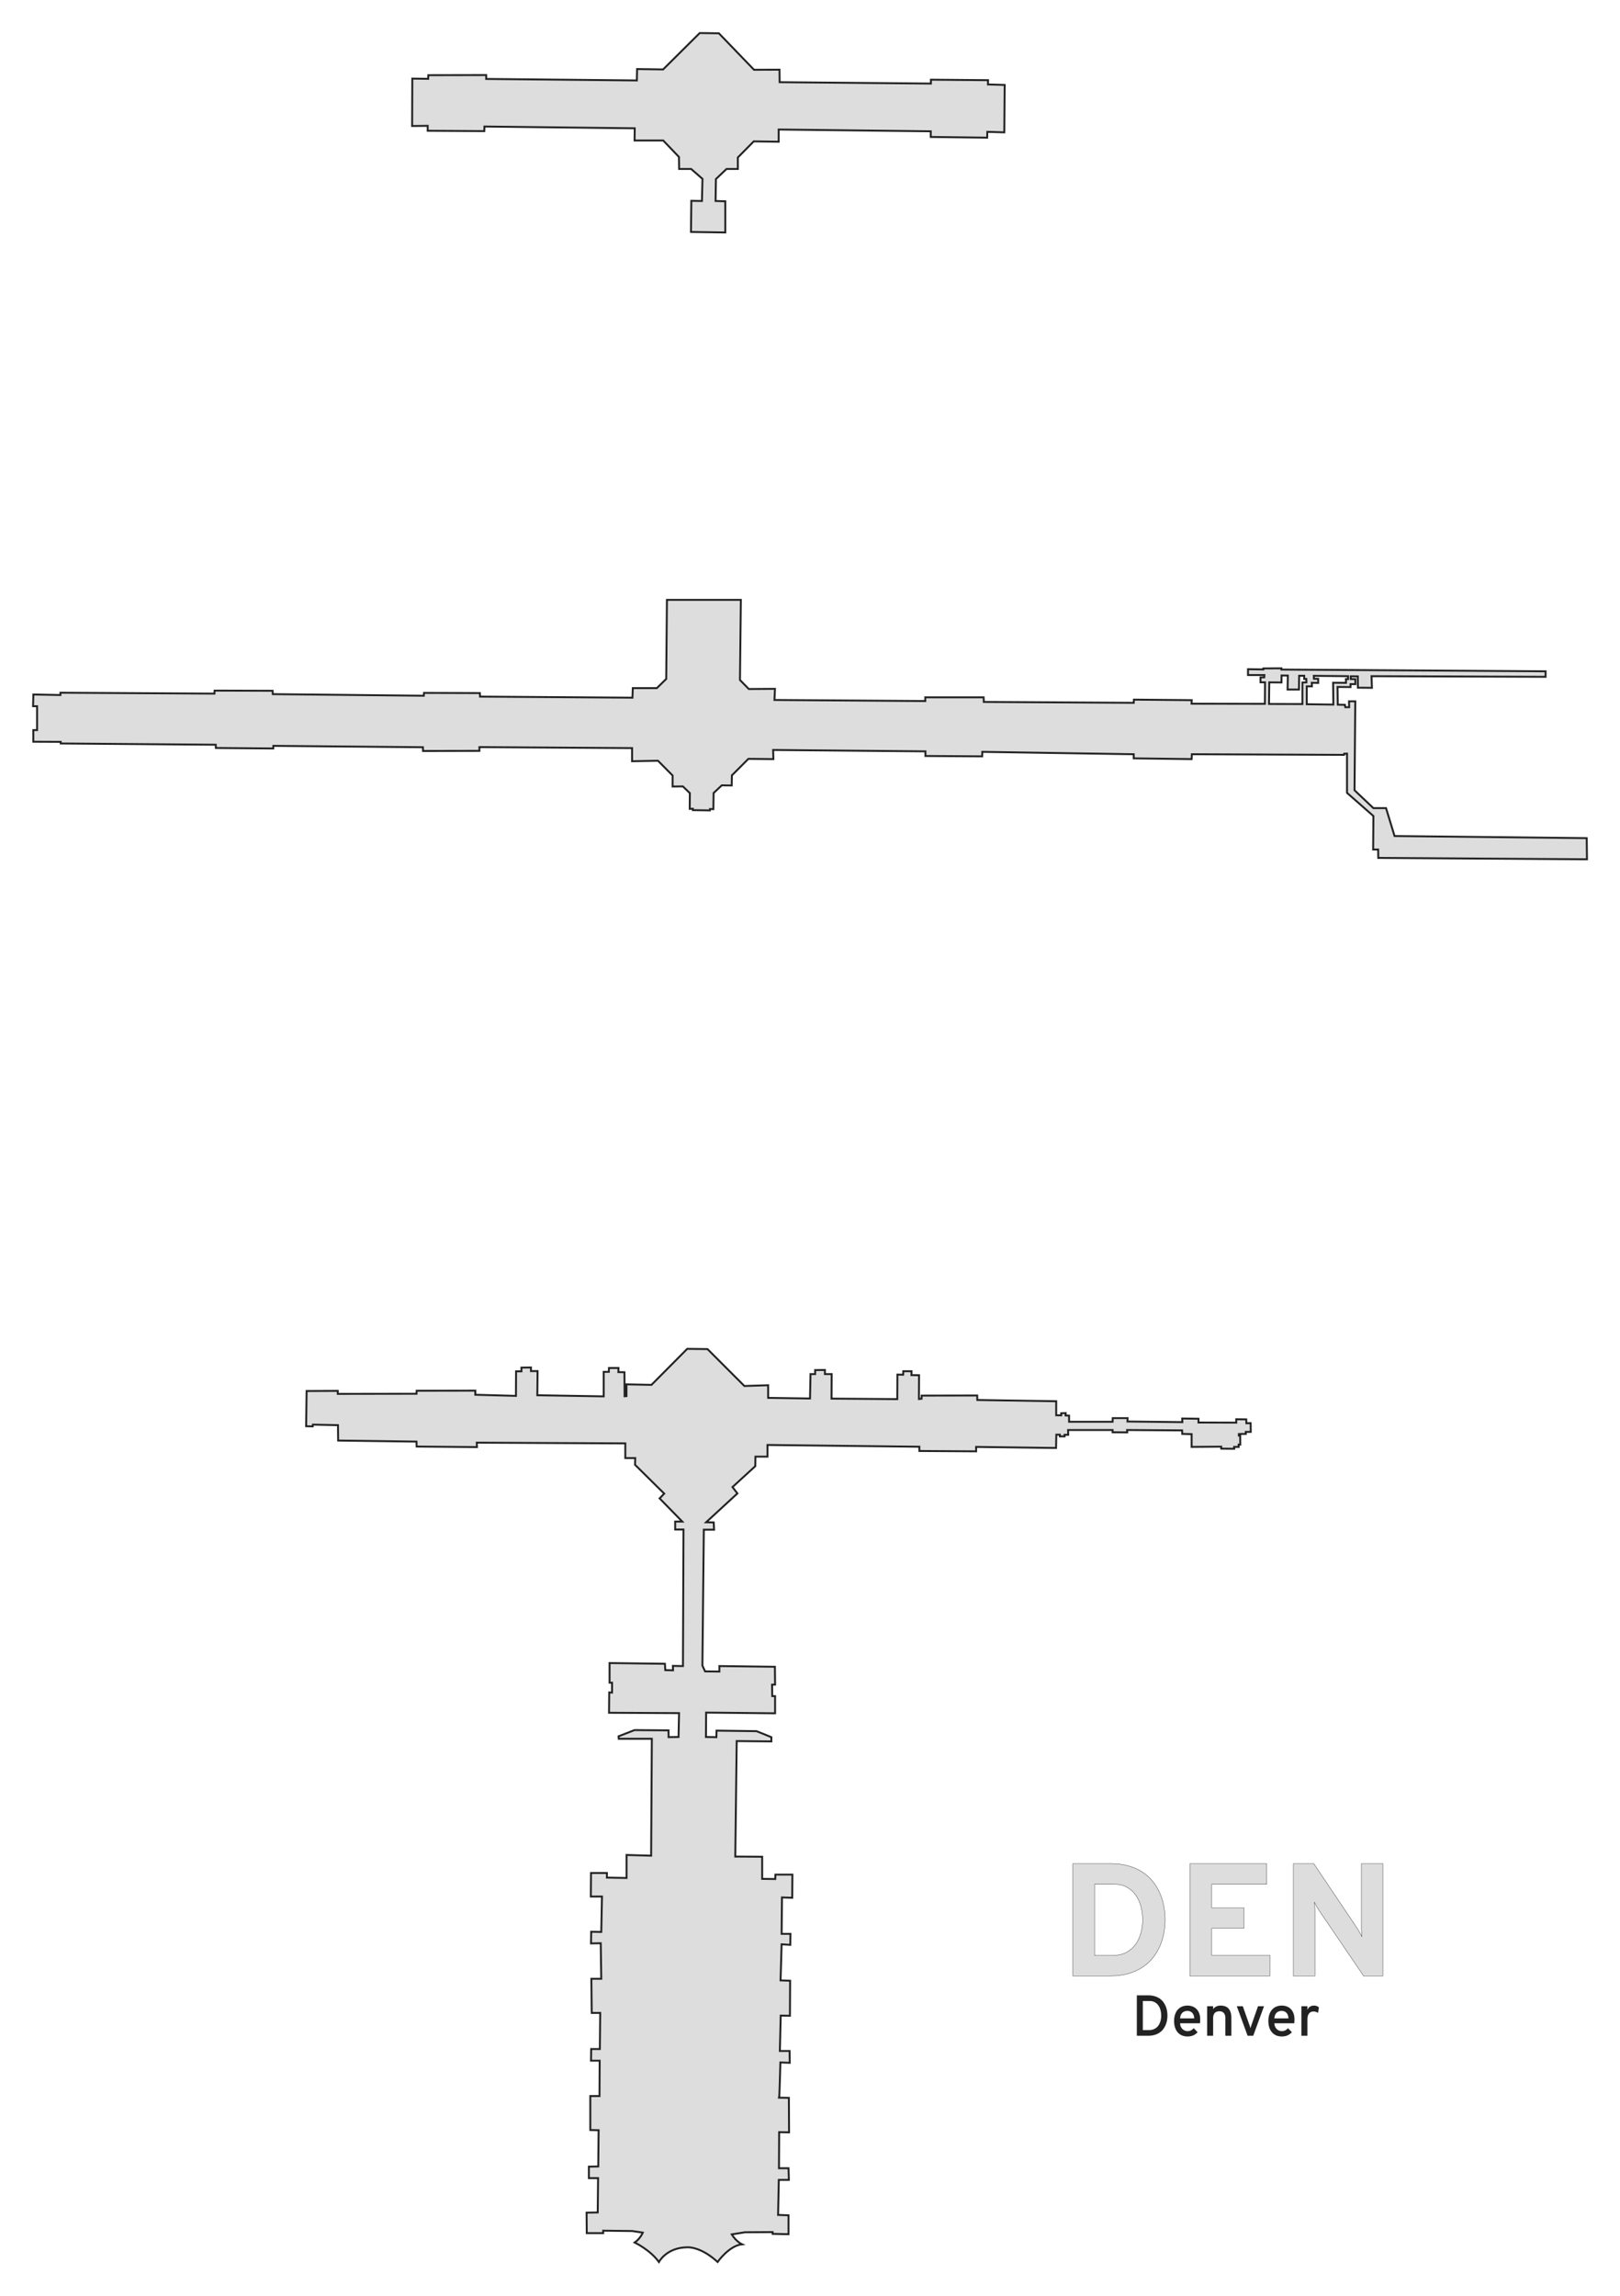 <?xml version="1.0" encoding="UTF-8" standalone="no"?>
<!-- Created with Inkscape (http://www.inkscape.org/) -->

<svg
   xmlns:dc="http://purl.org/dc/elements/1.1/"
   xmlns:cc="http://creativecommons.org/ns#"
   xmlns:rdf="http://www.w3.org/1999/02/22-rdf-syntax-ns#"
   xmlns:svg="http://www.w3.org/2000/svg"
   xmlns="http://www.w3.org/2000/svg"
   xmlns:sodipodi="http://sodipodi.sourceforge.net/DTD/sodipodi-0.dtd"
   xmlns:inkscape="http://www.inkscape.org/namespaces/inkscape"
   width="1262.788"
   height="1789.034"
   viewBox="0 0 1262.788 1789.034"
   id="svg2"
   version="1.1"
   inkscape:version="0.91 r13725"
   sodipodi:docname="DEN.svg"
   inkscape:export-filename="C:\Users\Paul Bogard\Dropbox\Documents\Websites\Flight Log\Images\Terminals\DEN.png"
   inkscape:export-xdpi="90"
   inkscape:export-ydpi="90">
  <defs
     id="defs4" />
  <sodipodi:namedview
     id="base"
     pagecolor="#ffffff"
     bordercolor="#666666"
     borderopacity="1.0"
     inkscape:pageopacity="1"
     inkscape:pageshadow="2"
     inkscape:zoom="0.35"
     inkscape:cx="198.187"
     inkscape:cy="784.09997"
     inkscape:document-units="px"
     inkscape:current-layer="layer1"
     showgrid="false"
     inkscape:window-width="1680"
     inkscape:window-height="987"
     inkscape:window-x="1672"
     inkscape:window-y="-8"
     inkscape:window-maximized="1"
     units="px"
     fit-margin-top="25"
     fit-margin-left="25"
     fit-margin-right="25"
     fit-margin-bottom="25" />
  <g
     inkscape:groupmode="layer"
     id="layer2"
     inkscape:label="Terminal"
     transform="translate(-41.487,130.493)">
    <path
       id="path3345"
       style="fill:#dddddd;fill-opacity:1;fill-rule:evenodd;stroke:#222222;stroke-width:1.5;stroke-linecap:butt;stroke-linejoin:miter;stroke-miterlimit:4;stroke-dasharray:none;stroke-opacity:1"
       d="m 280.481,953.437 -0.356,27.429 5.1,0.138 0.138,-1.378 19.572,0.413 0.138,11.991 61.06,0.827 0.138,3.859 47.001,0.413 -0.138,-3.446 115.779,0.551 0,11.44 7.719,0 -0.138,5.238 22.742,22.467 -3.584,3.721 17.643,18.056 -5.513,0 0,6.202 6.478,0 -0.413,106.406 -7.856,-0.138 0.138,3.446 -6.065,-0.138 -0.276,-4.962 -43.141,-0.551 0,15.299 1.93,0 0,7.719 -2.205,-0.138 -0.138,15.851 54.582,0.276 -0.413,18.607 -7.753,0.103 -0.034,-5.272 -26.533,-0.207 -12.405,4.824 0.138,1.93 25.775,0 -0.551,91.107 -19.159,-0.551 0,17.918 -15.299,-0.276 0,-3.584 -12.405,0 -0.138,18.332 8.683,0 -0.551,27.566 -7.856,-0.138 -0.138,9.097 7.581,-0.138 0.413,27.704 -7.719,0 0.276,26.602 6.616,0 -0.276,28.118 -6.754,0 -0.138,9.097 6.754,0 -0.138,27.567 -7.167,0 0,26.464 6.478,0.138 -0.276,28.256 -7.305,0.138 0,8.959 7.167,0 -0.276,26.739 -8.683,0.138 0.138,15.989 12.818,0 0,-1.93 22.604,0.276 8.27,1.24 c 0,0 -1.93,4.686 -6.34,7.719 0,0 11.991,5.651 18.883,15.162 0,0 5.927,-11.302 22.053,-11.44 0,0 10.2,-0.965 23.707,11.44 0,0 8.821,-12.681 19.021,-13.783 0,0 -4.548,-2.067 -7.994,-7.719 l 10.337,-1.654 21.502,-0.138 0,1.378 12.405,0.276 0,-14.748 -8.132,-0.276 0.551,-27.291 7.856,0 -0.276,-9.097 -7.443,0 0.138,-28.118 7.719,0.138 -0.138,-26.877 -7.581,-0.138 c 0.276,-0.689 0.965,-27.428 0.965,-27.428 l 7.305,0.276 -0.138,-9.235 -7.581,0 0.689,-27.566 7.167,0.138 0.138,-27.291 -7.443,-0.276 0.827,-28.118 6.754,0.413 0.138,-8.546 -6.892,0 0.276,-28.393 7.994,0.276 0.138,-18.056 -13.232,0 -0.138,3.446 -10.2,-0.138 0,-17.229 -20.95,-0.138 1.103,-90.004 27.015,0.276 0,-3.308 -11.578,-4.686 -31.15,-0.413 -0.138,5.1 -8.132,-0.138 0.138,-19.021 53.755,0.551 0,-13.37 -2.205,0 -0.138,-8.959 2.343,0 -0.138,-13.921 -43.279,-0.551 0,4.273 -11.164,-0.138 -2.067,-4.548 1.103,-105.855 7.994,0 -0.276,-5.651 -5.927,-0.138 24.396,-22.467 -3.859,-4.962 17.78,-16.264 0.138,-7.443 9.373,-10e-5 0,-9.097 118.398,1.378 0,3.308 44.244,0.276 0,-3.446 62.3,0.827 0.225,-10.388 2.729,0 0,1.365 3.704,0 0,-1.267 2.826,0 -0.098,-3.704 34.696,0 0,1.754 11.403,0.097 -0.098,-1.852 42.883,0.292 0.098,2.729 7.31,0.195 0,9.941 23.098,-0.195 0,1.559 10.136,0.098 -0.097,-1.462 3.509,0 0,-1.754 1.267,0 -0.049,-7.017 -1.023,-8e-5 0,-1.267 5.458,-0.097 -0.097,-1.559 3.898,0 -0.097,-6.822 -3.314,0.098 -0.097,-3.021 -7.797,-0.098 0,2.631 -29.434,-0.098 8e-5,-2.924 -12.67,-0.195 0.098,2.826 -42.786,-0.487 0.098,-2.631 -11.598,0 -0.098,2.826 -33.917,0 0,-4.776 -2.729,-0.098 0.098,-1.852 -3.509,0.098 0,1.657 -3.898,-0.098 0,-10.916 -61.499,-0.975 -0.098,-3.509 -43.273,0.097 -0.098,2.437 -2.047,0.195 0.098,-18.518 -5.945,-0.097 0.098,-3.021 -6.432,0 -0.098,2.729 -4.483,-0.098 -0.098,19.103 -51.265,-0.39 0.098,-19.103 -5.263,0 0,-3.216 -7.602,0.098 0,3.119 -3.606,0 -0.39,19.005 -32.65,-0.487 0,-9.844 -18.518,0.585 -28.751,-28.751 -15.789,-0.195 -27.874,28.069 -19.492,-0.39 10e-6,9.161 -1.462,0.098 -0.098,-18.713 -4.776,-0.098 0.098,-3.216 -7.407,0 -0.098,3.021 -3.996,0 10e-6,19.103 -51.752,-0.877 0.195,-18.81 -5.165,0 0,-2.826 -7.407,0.098 0,2.924 -4.191,0 -0.098,19.103 -31.675,-0.877 0,-3.216 -45.71,0.097 -0.098,2.339 -61.401,0.098 0,-2.339 z m 280.876,-616.495 -0.552,61.61 -7.304,7.167 -18.746,0 -0.274,7.444 -118.812,-0.828 -0.137,-2.757 -43.556,-0.137 -0.137,2.206 -117.709,-1.241 -0.139,-2.619 -45.208,-0.139 -0.139,2.344 -120.051,-0.689 0,1.791 -21.087,-0.413 -0.247,9.121 3.119,0 0,18.615 -2.925,0 0,9.065 21.345,0.097 0,1.268 120.852,0.974 0.098,2.534 44.735,0.39 0.098,-2.047 116.564,1.072 0.098,2.925 43.955,-0.098 0,-2.923 119.001,0.779 0,10.233 20.174,-0.39 11.403,11.501 0,8.576 7.993,-0.097 5.457,5.263 -0.097,12.28 2.436,-0.098 0,1.072 13.254,0.194 0.098,-1.072 2.631,0.098 0.196,-12.573 6.359,-5.962 7.74,0.101 0.157,-7.892 12.838,-12.853 19.492,0.194 -0.194,-7.116 118.708,1.073 0,3.606 44.248,0.292 0.098,-3.51 118.027,1.853 0,3.216 45.125,0.585 0.195,-3.801 118.612,0.487 0.097,-0.877 2.242,-0.098 0,30.603 20.564,18.032 -0.195,26.12 3.898,0 0.098,6.529 162.663,1.072 -0.194,-16.47 -149.8,-1.657 -6.627,-21.734 -9.844,0 -14.717,-13.937 0.585,-69.296 -4.872,0 0.096,4.58 -3.021,0 -0.276,-1.864 -5.589,-0.126 -0.178,-13.799 10.135,0.098 0,-2.291 3.802,0 -0.048,-3.898 -3.558,-0.048 0,-2.144 5.457,0.048 0.098,8.821 10.916,0.098 -0.292,-9.065 135.666,0.487 0,-4.287 -205.937,-1.364 0,-0.975 -14.034,0.098 0,0.779 -11.988,-0.194 0,4.58 12.767,0 -0.098,1.755 -2.923,0.098 0,3.8 3.508,0 -0.098,16.764 -57.148,-0.103 0.137,-2.756 -45.071,-0.415 -0.137,2.481 -116.883,-0.689 -0.137,-3.583 -45.485,0 0,2.894 -117.57,-0.828 0.413,-8.683 -20.398,0.139 -6.892,-7.03 0.689,-62.438 z m 479.105,58.922 4.892,0.069 -0.206,10.889 8.89,0 0.139,-10.752 3.929,0 0,2.481 1.654,0 0.068,2.688 -3.101,0.069 0,16.815 -26.05,-0.069 0.208,-16.815 9.509,0.069 z m 25.155,0.276 26.67,0.276 0,2.275 -1.656,-4.7e-4 0.07,2.895 -10.062,-0.069 0.207,17.022 -20.745,-0.277 0,-13.921 3.998,0 -0.07,-2.825 4.963,0.137 0,-3.239 -3.308,4.7e-4 z m -702.738,-465.39 -0.138,36.939 12.129,-0.138 0,3.859 44.106,0.276 0.138,-3.584 117.157,1.378 -0.138,9.51 22.329,-8e-6 12.267,12.818 0.138,9.373 9.373,0 8.821,7.719 -0.413,17.229 -8.27,-0.138 -0.276,24.258 26.739,0.413 0,-24.292 -7.581,-0.242 0.276,-17.091 8.27,-7.856 8.821,7.7e-6 0,-8.959 12.405,-12.543 19.434,0.276 0,-9.51 118.536,1.378 0,4.411 43.968,0.551 0.138,-4.548 13.232,0.413 0.295,-36.943 -13.06,-0.39 0.098,-3.314 -44.54,-0.39 0,3.021 -117.929,-1.072 -0.098,-9.746 -19.866,0.074 -27.404,-28.435 -14.912,-0.195 -28.556,28.361 -20.272,-0.292 -0.195,8.869 -117.442,-1.17 0,-3.021 -45.125,0.097 -0.098,2.826 z"
       inkscape:connector-curvature="0" />
  </g>
  <g
     inkscape:groupmode="layer"
     id="layer1"
     inkscape:label="Label">
    <g
       style=""
       id="g4156"
       transform="translate(284.248,339.484)">
      <g
         style="font-style:normal;font-variant:normal;font-weight:bold;font-stretch:normal;font-size:125px;line-height:110%;font-family:Overpass;-inkscape-font-specification:'Overpass, Bold';text-align:center;letter-spacing:0px;word-spacing:0px;writing-mode:lr-tb;text-anchor:middle;fill:#dddddd;fill-opacity:1;stroke:#222222;stroke-width:0.25;stroke-linecap:butt;stroke-linejoin:miter;stroke-miterlimit:4;stroke-dasharray:none;stroke-opacity:1"
         id="text4148">
        <path
           d="m 552.062,1112.7 29.541,0 q 7.629,0 13.733,1.77 6.104,1.709 10.803,4.761 4.761,3.052 8.118,7.263 3.357,4.15 5.493,9.033 2.197,4.822 3.174,10.193 1.038,5.371 1.038,10.742 0,5.005 -0.977,10.254 -0.916,5.188 -2.991,10.071 -2.075,4.822 -5.432,9.094 -3.296,4.272 -8.118,7.507 -4.761,3.174 -11.047,5.005 -6.287,1.831 -14.343,1.831 l -28.992,0 0,-87.524 z m 31.006,71.533 q 6.531,0 10.986,-2.502 4.456,-2.563 7.202,-6.531 2.747,-4.028 3.967,-8.972 1.221,-4.944 1.221,-9.766 0,-5.127 -1.282,-10.071 -1.282,-5.005 -3.967,-8.911 -2.625,-3.906 -6.836,-6.287 -4.15,-2.441 -9.888,-2.441 l -15.503,0 0,55.481 14.099,0 z"
           style=""
           id="path4169" />
        <path
           d="m 643.371,1200.225 0,-87.524 59.753,0 0,16.052 -42.847,0 0,18.372 25.208,0 0,15.991 -25.208,0 0,21.118 45.471,0 0,15.991 -62.378,0 z"
           style=""
           id="path4171" />
        <path
           d="m 778.686,1200.225 -34.729,-51.025 q -0.855,-1.282 -1.892,-3.113 -0.977,-1.892 -1.709,-3.479 0.183,1.404 0.244,3.296 0.122,1.892 0.122,3.296 l 0,51.025 -16.785,0 0,-87.524 15.869,0 33.875,50.415 q 0.793,1.221 1.831,3.052 1.038,1.831 1.831,3.54 -0.183,-1.77 -0.305,-3.54 -0.061,-1.831 -0.061,-3.052 l 0,-50.415 16.724,0 0,87.524 -15.015,0 z"
           style=""
           id="path4173" />
      </g>
      <g
         style="font-style:normal;font-variant:normal;font-weight:normal;font-stretch:normal;font-size:45px;line-height:110%;font-family:Overpass;-inkscape-font-specification:'Overpass, Normal';text-align:center;letter-spacing:0px;word-spacing:0px;writing-mode:lr-tb;text-anchor:middle;fill:#222222;fill-opacity:1;stroke:none;stroke-width:1px;stroke-linecap:butt;stroke-linejoin:miter;stroke-opacity:1"
         id="text4152">
        <path
           d="m 601.91,1215.35 8.833,0 q 2.747,0 4.922,0.637 2.175,0.615 3.845,1.714 1.67,1.099 2.856,2.615 1.187,1.494 1.934,3.252 0.769,1.736 1.121,3.67 0.352,1.934 0.352,3.867 0,1.802 -0.33,3.692 -0.308,1.868 -1.055,3.625 -0.725,1.736 -1.89,3.274 -1.165,1.538 -2.856,2.703 -1.692,1.143 -3.955,1.802 -2.241,0.659 -5.12,0.659 l -8.657,0 0,-31.509 z m 9.404,27.092 q 1.802,0 3.208,-0.461 1.428,-0.483 2.483,-1.296 1.077,-0.813 1.802,-1.912 0.747,-1.099 1.208,-2.351 0.483,-1.274 0.681,-2.615 0.22,-1.362 0.22,-2.703 0,-2.131 -0.527,-4.153 -0.505,-2.043 -1.604,-3.626 -1.099,-1.604 -2.834,-2.571 -1.714,-0.989 -4.131,-0.989 l -5.229,0 0,22.676 4.724,0 z"
           style=""
           id="path4176" />
        <path
           d="m 641.416,1247.408 q -2.395,0 -4.329,-0.813 -1.934,-0.835 -3.296,-2.373 -1.362,-1.56 -2.109,-3.801 -0.725,-2.241 -0.725,-5.076 0,-2.834 0.747,-5.054 0.747,-2.241 2.109,-3.779 1.384,-1.56 3.296,-2.373 1.934,-0.813 4.307,-0.813 2.043,0 3.823,0.659 1.802,0.637 3.142,1.978 1.362,1.318 2.131,3.34 0.791,2.022 0.791,4.768 0,0.747 -0.044,1.582 -0.022,0.835 -0.132,1.45 l -15.491,0 q 0.022,1.428 0.505,2.571 0.505,1.121 1.318,1.934 0.813,0.791 1.846,1.23 1.033,0.417 2.153,0.417 1.428,0 2.637,-0.593 1.23,-0.593 2.131,-1.736 l 3.054,3.142 q -1.252,1.494 -3.208,2.417 -1.956,0.923 -4.658,0.923 z m 0,-19.951 q -1.099,0 -2.109,0.33 -1.011,0.308 -1.802,1.011 -0.769,0.681 -1.274,1.802 -0.505,1.121 -0.593,2.725 l 10.986,0 q -0.044,-1.604 -0.505,-2.725 -0.461,-1.121 -1.208,-1.802 -0.747,-0.703 -1.67,-1.011 -0.901,-0.33 -1.824,-0.33 z"
           style=""
           id="path4178" />
        <path
           d="m 670.926,1246.859 0,-13.733 q 0,-1.45 -0.352,-2.461 -0.352,-1.033 -0.967,-1.67 -0.615,-0.659 -1.45,-0.945 -0.835,-0.308 -1.824,-0.308 -1.055,0 -1.956,0.286 -0.901,0.264 -1.56,0.879 -0.659,0.615 -1.055,1.648 -0.374,1.011 -0.374,2.483 l 0,13.821 -4.68,0 0,-23.005 4.68,0 0,2.219 q 1.121,-1.428 2.571,-2.087 1.45,-0.659 3.362,-0.659 1.802,0 3.318,0.527 1.516,0.505 2.615,1.67 1.121,1.165 1.736,3.032 0.615,1.868 0.615,4.57 l 0,13.733 -4.68,0 z"
           style=""
           id="path4180" />
        <path
           d="m 692.635,1246.859 -4.373,0 -8.416,-23.005 4.68,0 5.317,15.095 q 0.198,0.593 0.33,1.033 0.154,0.44 0.308,0.989 0.132,-0.549 0.264,-0.989 0.154,-0.44 0.352,-1.033 l 5.273,-15.095 4.68,0 -8.416,23.005 z"
           style=""
           id="path4182" />
        <path
           d="m 714.893,1247.408 q -2.395,0 -4.329,-0.813 -1.934,-0.835 -3.296,-2.373 -1.362,-1.56 -2.109,-3.801 -0.725,-2.241 -0.725,-5.076 0,-2.834 0.747,-5.054 0.747,-2.241 2.109,-3.779 1.384,-1.56 3.296,-2.373 1.934,-0.813 4.307,-0.813 2.043,0 3.823,0.659 1.802,0.637 3.142,1.978 1.362,1.318 2.131,3.34 0.791,2.022 0.791,4.768 0,0.747 -0.044,1.582 -0.022,0.835 -0.132,1.45 l -15.491,0 q 0.022,1.428 0.505,2.571 0.505,1.121 1.318,1.934 0.813,0.791 1.846,1.23 1.033,0.417 2.153,0.417 1.428,0 2.637,-0.593 1.23,-0.593 2.131,-1.736 l 3.054,3.142 q -1.252,1.494 -3.208,2.417 -1.956,0.923 -4.658,0.923 z m 0,-19.951 q -1.099,0 -2.109,0.33 -1.011,0.308 -1.802,1.011 -0.769,0.681 -1.274,1.802 -0.505,1.121 -0.593,2.725 l 10.986,0 q -0.044,-1.604 -0.505,-2.725 -0.461,-1.121 -1.208,-1.802 -0.747,-0.703 -1.67,-1.011 -0.901,-0.33 -1.824,-0.33 z"
           style=""
           id="path4184" />
        <path
           d="m 730.186,1246.859 0,-23.005 4.68,0 0,2.791 q 0.813,-1.758 2.109,-2.527 1.296,-0.791 3.01,-0.791 2.285,0 3.867,1.384 l -0.681,4.329 q -0.637,-0.439 -1.516,-0.769 -0.857,-0.352 -2.109,-0.352 -0.791,0 -1.626,0.286 -0.813,0.264 -1.494,0.967 -0.681,0.681 -1.121,1.846 -0.439,1.143 -0.439,2.922 l 0,12.92 -4.68,0 z"
           style=""
           id="path4186" />
      </g>
    </g>
  </g>
</svg>
